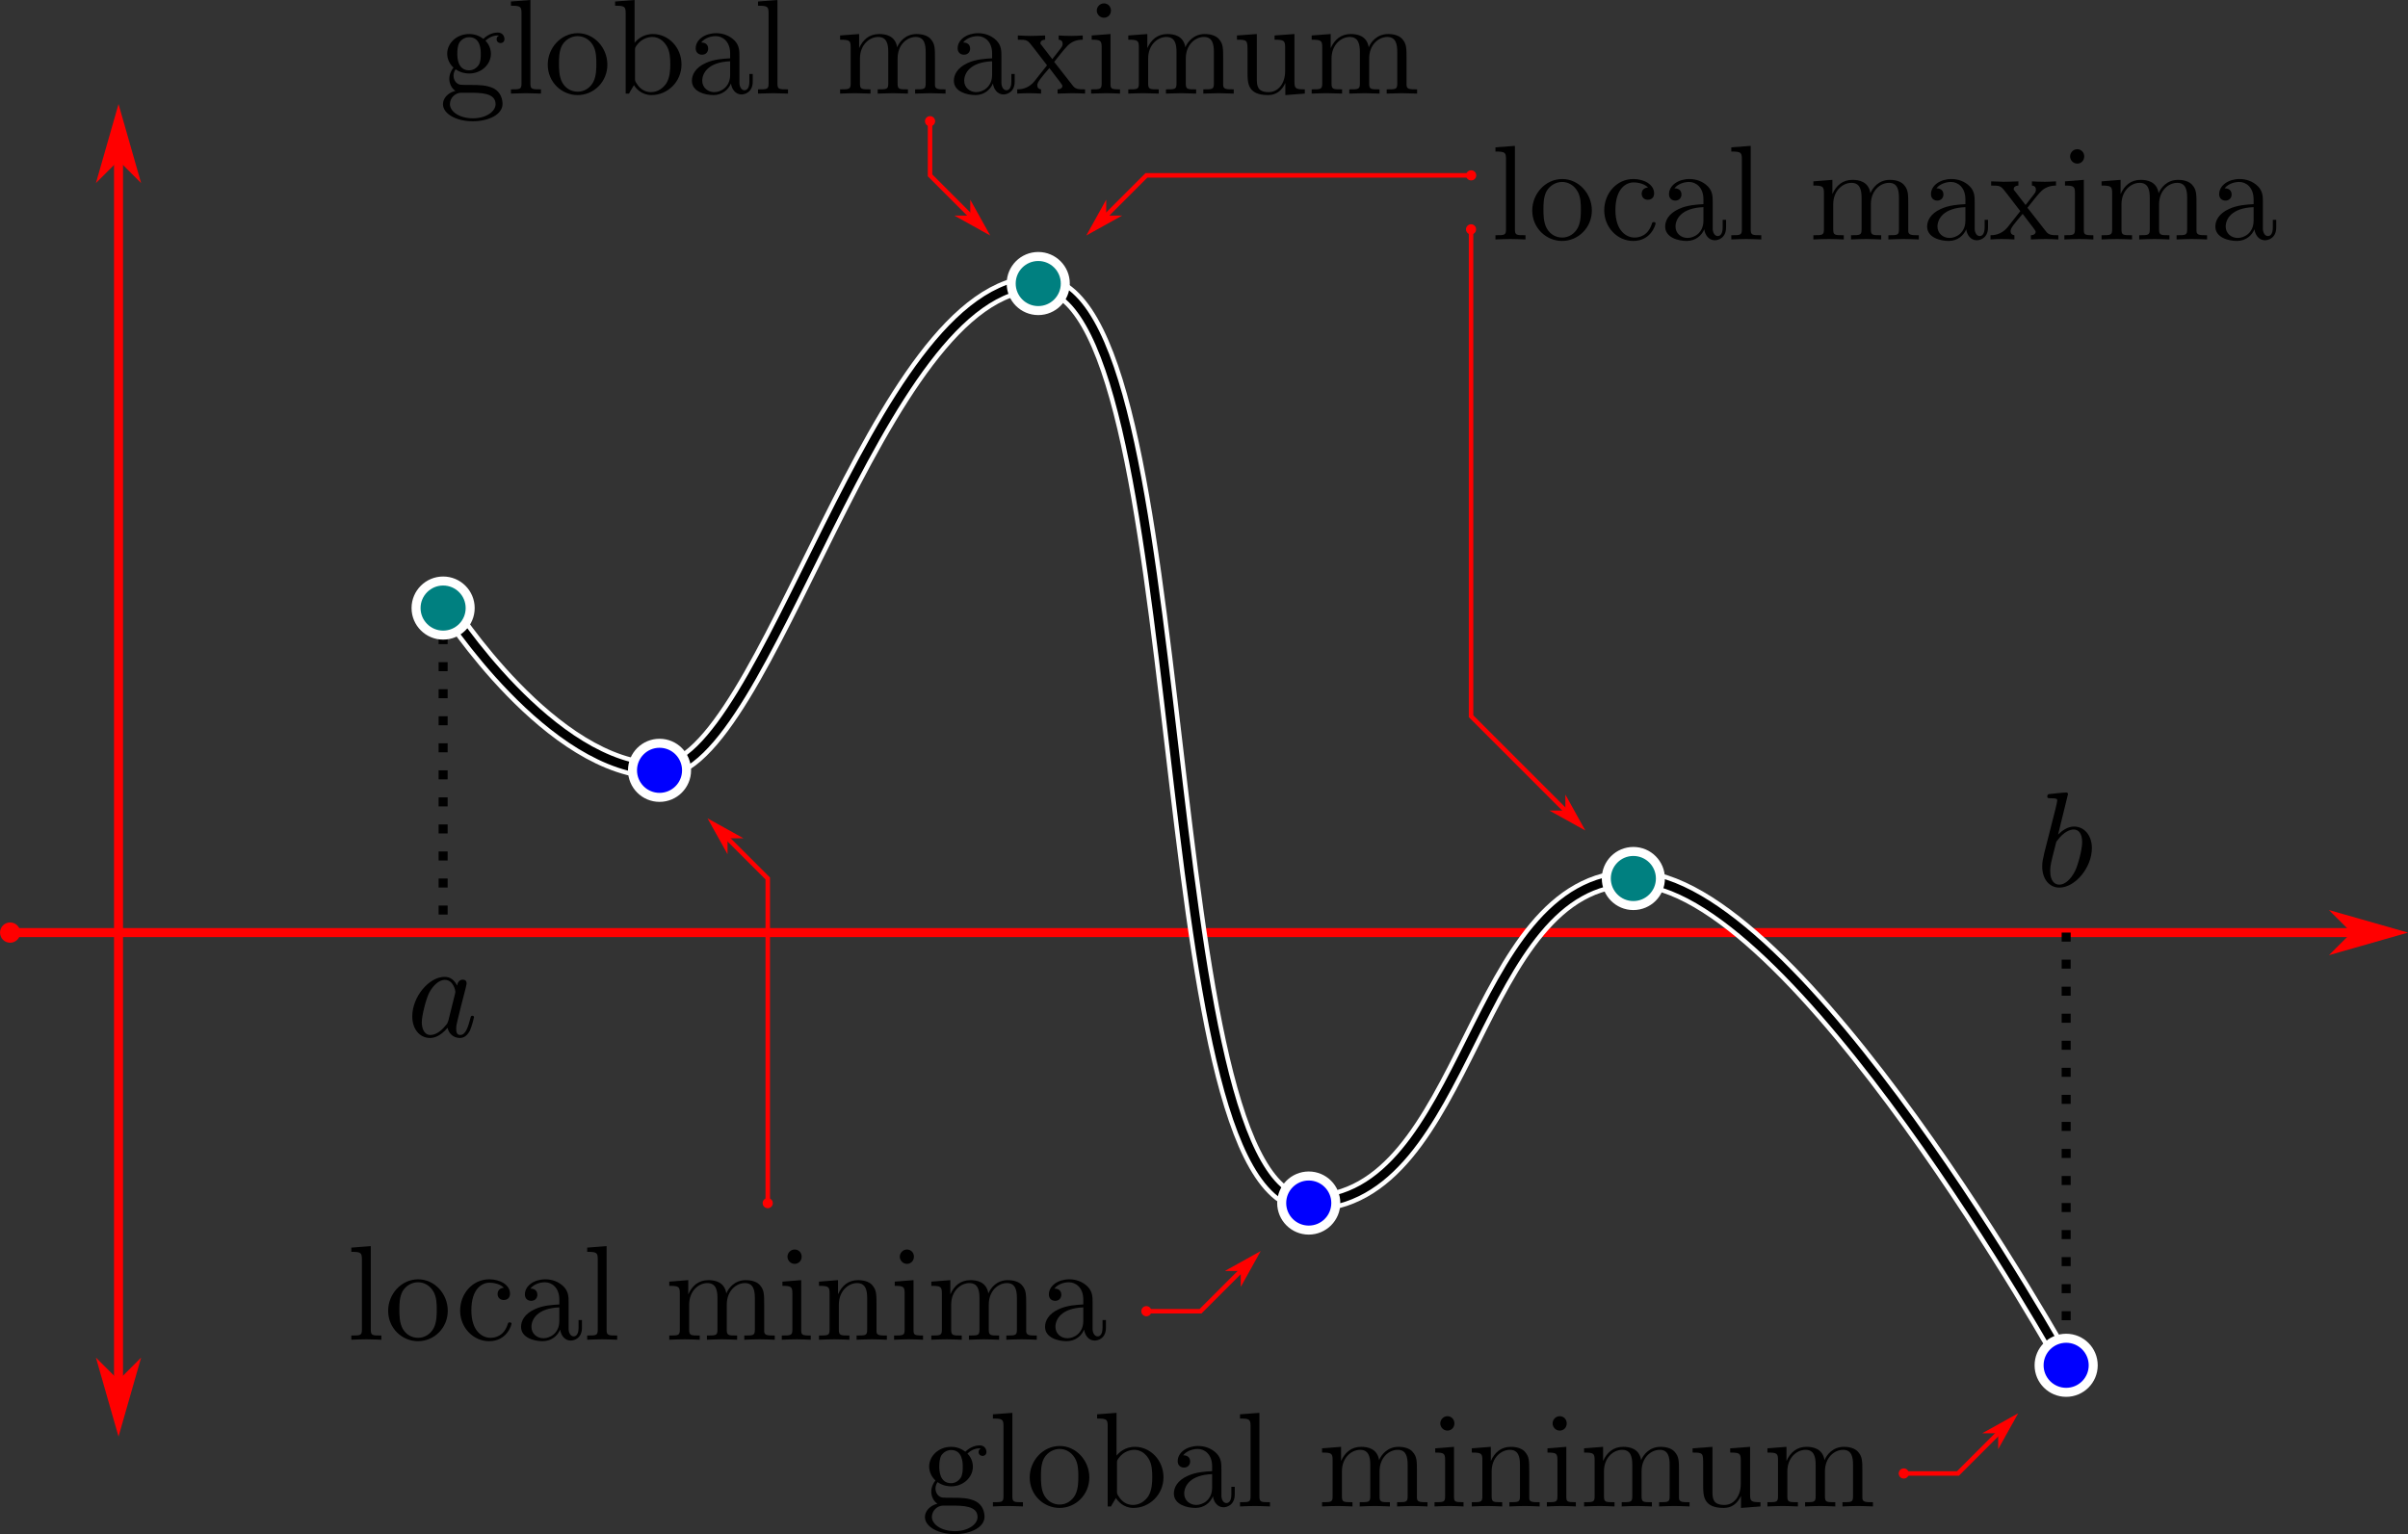 <?xml version="1.0" encoding="UTF-8"?>
<svg xmlns="http://www.w3.org/2000/svg" xmlns:xlink="http://www.w3.org/1999/xlink" width="213.644pt" height="136.144pt" viewBox="0 0 213.644 136.144" version="1.1">
<rect x="0" y="0" width="213.644" height="136.144" fill="#333333" stroke="none"/>
<defs>
<clipPath id="clip1">
  <path d="M 205 78 L 213.645 78 L 213.645 87 L 205 87 Z M 205 78 "/>
</clipPath>
<clipPath id="clip2">
  <path d="M 82 128 L 88 128 L 88 136.145 L 82 136.145 Z M 82 128 "/>
</clipPath>
</defs>
<g id="surface1">
<path style="fill:none;stroke-width:0.8;stroke-linecap:butt;stroke-linejoin:miter;stroke:rgb(100%,0%,0%);stroke-opacity:1;stroke-miterlimit:4;" d="M 10.516 125.961 L 10.516 10.762 "/>
<path style="fill-rule:evenodd;fill:rgb(100%,0%,0%);fill-opacity:1;stroke-width:0.4;stroke-linecap:butt;stroke-linejoin:miter;stroke:rgb(100%,0%,0%);stroke-opacity:1;stroke-miterlimit:4;" d="M -122.762 10.516 L -121.164 8.914 L -126.762 10.516 L -121.164 12.117 Z M -122.762 10.516 " transform="matrix(0,-1,1,0,0,0)"/>
<path style="fill-rule:evenodd;fill:rgb(100%,0%,0%);fill-opacity:1;stroke-width:0.4;stroke-linecap:butt;stroke-linejoin:miter;stroke:rgb(100%,0%,0%);stroke-opacity:1;stroke-miterlimit:4;" d="M 13.961 -10.516 L 15.562 -12.117 L 9.961 -10.516 L 15.562 -8.914 Z M 13.961 -10.516 " transform="matrix(0,1,-1,0,0,0)"/>
<path style="fill:none;stroke-width:0.8;stroke-linecap:butt;stroke-linejoin:miter;stroke:rgb(100%,0%,0%);stroke-opacity:1;stroke-miterlimit:4;" d="M 0.914 82.762 L 212.117 82.762 "/>
<path style="fill-rule:evenodd;fill:rgb(100%,0%,0%);fill-opacity:1;stroke-width:0.2;stroke-linecap:butt;stroke-linejoin:miter;stroke:rgb(100%,0%,0%);stroke-opacity:1;stroke-miterlimit:4;" d="M 1.699 82.762 C 1.699 83.203 1.34 83.562 0.898 83.562 C 0.457 83.562 0.102 83.203 0.102 82.762 C 0.102 82.32 0.457 81.961 0.898 81.961 C 1.34 81.961 1.699 82.32 1.699 82.762 Z M 1.699 82.762 " transform="matrix(1,-0,0,1,0,0)"/>
<path style=" stroke:none;fill-rule:evenodd;fill:rgb(100%,0%,0%);fill-opacity:1;" d="M 208.914 82.762 L 207.316 84.363 L 212.914 82.762 L 207.316 81.164 Z M 208.914 82.762 "/>
<g clip-path="url(#clip1)" clip-rule="nonzero">
<path style="fill:none;stroke-width:0.4;stroke-linecap:butt;stroke-linejoin:miter;stroke:rgb(100%,0%,0%);stroke-opacity:1;stroke-miterlimit:4;" d="M -208.914 -82.762 L -207.316 -84.363 L -212.914 -82.762 L -207.316 -81.164 Z M -208.914 -82.762 " transform="matrix(-1,0,-0,-1,0,0)"/>
</g>
<path style="fill:none;stroke-width:1.6;stroke-linecap:butt;stroke-linejoin:miter;stroke:rgb(100%,100%,100%);stroke-opacity:1;stroke-miterlimit:4;" d="M 39.715 53.961 C 39.715 53.961 48.914 68.363 58.516 68.363 C 68.117 68.363 77.715 25.164 92.117 25.164 C 106.516 25.164 101.715 106.762 116.117 106.762 C 130.516 106.762 130.516 77.961 144.914 77.961 C 159.316 77.961 183.316 121.164 183.316 121.164 "/>
<path style="fill:none;stroke-width:0.8;stroke-linecap:butt;stroke-linejoin:miter;stroke:rgb(0%,0%,0%);stroke-opacity:1;stroke-dasharray:0.8,1.6;stroke-miterlimit:4;" d="M 39.316 56.363 L 39.316 82.762 "/>
<path style="fill:none;stroke-width:0.8;stroke-linecap:butt;stroke-linejoin:miter;stroke:rgb(0%,0%,0%);stroke-opacity:1;stroke-dasharray:0.8,1.6;stroke-miterlimit:4;" d="M 183.316 82.762 L 183.316 121.164 "/>
<path style="fill:none;stroke-width:0.8;stroke-linecap:butt;stroke-linejoin:miter;stroke:rgb(0%,0%,0%);stroke-opacity:1;stroke-miterlimit:4;" d="M 39.715 53.961 C 39.715 53.961 48.914 68.363 58.516 68.363 C 68.117 68.363 77.715 25.164 92.117 25.164 C 106.516 25.164 101.715 106.762 116.117 106.762 C 130.516 106.762 130.516 77.961 144.914 77.961 C 159.316 77.961 183.316 121.164 183.316 121.164 "/>
<path style="fill-rule:nonzero;fill:rgb(0%,50.195%,50.195%);fill-opacity:1;stroke-width:0.8;stroke-linecap:butt;stroke-linejoin:miter;stroke:rgb(100%,100%,100%);stroke-opacity:1;stroke-miterlimit:4;" d="M 41.715 53.961 C 41.715 55.289 40.641 56.363 39.316 56.363 C 37.992 56.363 36.914 55.289 36.914 53.961 C 36.914 52.637 37.992 51.562 39.316 51.562 C 40.641 51.562 41.715 52.637 41.715 53.961 Z M 41.715 53.961 "/>
<path style="fill-rule:nonzero;fill:rgb(0%,0%,100%);fill-opacity:1;stroke-width:0.8;stroke-linecap:butt;stroke-linejoin:miter;stroke:rgb(100%,100%,100%);stroke-opacity:1;stroke-miterlimit:4;" d="M 185.715 121.164 C 185.715 122.488 184.641 123.562 183.316 123.562 C 181.992 123.562 180.914 122.488 180.914 121.164 C 180.914 119.836 181.992 118.762 183.316 118.762 C 184.641 118.762 185.715 119.836 185.715 121.164 Z M 185.715 121.164 "/>
<path style="fill-rule:nonzero;fill:rgb(0%,0%,100%);fill-opacity:1;stroke-width:0.8;stroke-linecap:butt;stroke-linejoin:miter;stroke:rgb(100%,100%,100%);stroke-opacity:1;stroke-miterlimit:4;" d="M 118.516 106.762 C 118.516 108.09 117.441 109.164 116.117 109.164 C 114.789 109.164 113.715 108.09 113.715 106.762 C 113.715 105.438 114.789 104.363 116.117 104.363 C 117.441 104.363 118.516 105.438 118.516 106.762 Z M 118.516 106.762 "/>
<path style="fill-rule:nonzero;fill:rgb(0%,50.195%,50.195%);fill-opacity:1;stroke-width:0.8;stroke-linecap:butt;stroke-linejoin:miter;stroke:rgb(100%,100%,100%);stroke-opacity:1;stroke-miterlimit:4;" d="M 147.316 77.961 C 147.316 79.289 146.242 80.363 144.914 80.363 C 143.59 80.363 142.516 79.289 142.516 77.961 C 142.516 76.637 143.59 75.562 144.914 75.562 C 146.242 75.562 147.316 76.637 147.316 77.961 Z M 147.316 77.961 "/>
<path style="fill-rule:nonzero;fill:rgb(0%,50.195%,50.195%);fill-opacity:1;stroke-width:0.8;stroke-linecap:butt;stroke-linejoin:miter;stroke:rgb(100%,100%,100%);stroke-opacity:1;stroke-miterlimit:4;" d="M 94.516 25.164 C 94.516 26.488 93.441 27.562 92.117 27.562 C 90.789 27.562 89.715 26.488 89.715 25.164 C 89.715 23.836 90.789 22.762 92.117 22.762 C 93.441 22.762 94.516 23.836 94.516 25.164 Z M 94.516 25.164 "/>
<path style="fill-rule:nonzero;fill:rgb(0%,0%,100%);fill-opacity:1;stroke-width:0.8;stroke-linecap:butt;stroke-linejoin:miter;stroke:rgb(100%,100%,100%);stroke-opacity:1;stroke-miterlimit:4;" d="M 60.914 68.363 C 60.914 69.688 59.84 70.762 58.516 70.762 C 57.191 70.762 56.117 69.688 56.117 68.363 C 56.117 67.035 57.191 65.961 58.516 65.961 C 59.84 65.961 60.914 67.035 60.914 68.363 Z M 60.914 68.363 "/>
<path style=" stroke:none;fill-rule:nonzero;fill:rgb(0%,0%,0%);fill-opacity:1;" d="M 40.555 87.461 C 40.328 87.012 39.992 86.691 39.445 86.691 C 38.059 86.691 36.578 88.457 36.578 90.199 C 36.578 91.324 37.234 92.113 38.152 92.113 C 38.398 92.113 38.996 92.055 39.711 91.211 C 39.805 91.719 40.234 92.113 40.797 92.113 C 41.227 92.113 41.492 91.832 41.695 91.457 C 41.883 91.023 42.055 90.293 42.055 90.273 C 42.055 90.145 41.941 90.145 41.902 90.145 C 41.789 90.145 41.773 90.199 41.734 90.367 C 41.527 91.137 41.32 91.848 40.836 91.848 C 40.496 91.848 40.477 91.531 40.477 91.305 C 40.477 91.043 40.496 90.93 40.629 90.406 C 40.758 89.918 40.777 89.785 40.891 89.336 L 41.32 87.668 C 41.398 87.332 41.398 87.312 41.398 87.254 C 41.398 87.051 41.266 86.938 41.059 86.938 C 40.758 86.938 40.59 87.199 40.555 87.461 Z M 39.785 90.555 C 39.711 90.781 39.711 90.801 39.539 91.004 C 39.016 91.66 38.527 91.848 38.191 91.848 C 37.59 91.848 37.422 91.191 37.422 90.723 C 37.422 90.125 37.797 88.66 38.078 88.098 C 38.453 87.406 38.977 86.957 39.465 86.957 C 40.234 86.957 40.402 87.93 40.402 88.004 C 40.402 88.082 40.383 88.156 40.367 88.211 Z M 39.785 90.555 "/>
<path style=" stroke:none;fill-rule:nonzero;fill:rgb(0%,0%,0%);fill-opacity:1;" d="M 183.48 70.465 C 183.48 70.465 183.48 70.332 183.328 70.332 C 183.066 70.332 182.184 70.426 181.867 70.465 C 181.773 70.465 181.641 70.48 181.641 70.688 C 181.641 70.84 181.754 70.84 181.941 70.84 C 182.504 70.84 182.523 70.914 182.523 71.043 C 182.523 71.121 182.43 71.531 182.371 71.777 L 181.379 75.676 C 181.246 76.277 181.191 76.48 181.191 76.895 C 181.191 78.02 181.828 78.77 182.711 78.77 C 184.117 78.77 185.598 76.988 185.598 75.262 C 185.598 74.176 184.961 73.352 184.004 73.352 C 183.461 73.352 182.953 73.707 182.598 74.062 Z M 182.371 74.98 C 182.43 74.719 182.43 74.699 182.543 74.57 C 183.121 73.801 183.668 73.613 183.984 73.613 C 184.418 73.613 184.734 73.969 184.734 74.738 C 184.734 75.449 184.34 76.82 184.117 77.27 C 183.723 78.074 183.18 78.508 182.711 78.508 C 182.297 78.508 181.902 78.188 181.902 77.309 C 181.902 77.062 181.902 76.84 182.09 76.09 Z M 182.371 74.98 "/>
<path style="fill:none;stroke-width:0.4;stroke-linecap:butt;stroke-linejoin:miter;stroke:rgb(100%,0%,0%);stroke-opacity:1;stroke-miterlimit:4;" d="M 130.516 15.562 L 101.715 15.562 L 96.914 20.363 "/>
<path style="fill-rule:evenodd;fill:rgb(100%,0%,0%);fill-opacity:1;stroke-width:0.1;stroke-linecap:butt;stroke-linejoin:miter;stroke:rgb(100%,0%,0%);stroke-opacity:1;stroke-miterlimit:4;" d="M -130.125 -15.562 C -130.125 -15.34 -130.305 -15.164 -130.523 -15.164 C -130.746 -15.164 -130.926 -15.34 -130.926 -15.562 C -130.926 -15.785 -130.746 -15.961 -130.523 -15.961 C -130.305 -15.961 -130.125 -15.785 -130.125 -15.562 Z M -130.125 -15.562 " transform="matrix(-1,0,0,-1,0,0)"/>
<path style="fill-rule:evenodd;fill:rgb(100%,0%,0%);fill-opacity:1;stroke-width:0.141;stroke-linecap:butt;stroke-linejoin:miter;stroke:rgb(100%,0%,0%);stroke-opacity:1;stroke-miterlimit:4;" d="M 39.408 58.639 L 39.973 58.074 L 37.994 58.639 L 39.975 59.205 Z M 39.408 58.639 " transform="matrix(1,-1,1,1,0,0)"/>
<path style="fill:none;stroke-width:0.4;stroke-linecap:butt;stroke-linejoin:miter;stroke:rgb(100%,0%,0%);stroke-opacity:1;stroke-miterlimit:4;" d="M 130.516 20.363 L 130.516 63.562 L 140.117 73.164 "/>
<path style="fill-rule:evenodd;fill:rgb(100%,0%,0%);fill-opacity:1;stroke-width:0.1;stroke-linecap:butt;stroke-linejoin:miter;stroke:rgb(100%,0%,0%);stroke-opacity:1;stroke-miterlimit:4;" d="M 20.754 -130.516 C 20.754 -130.297 20.574 -130.117 20.355 -130.117 C 20.133 -130.117 19.953 -130.297 19.953 -130.516 C 19.953 -130.738 20.133 -130.914 20.355 -130.914 C 20.574 -130.914 20.754 -130.738 20.754 -130.516 Z M 20.754 -130.516 " transform="matrix(0,1,-1,0,0,0)"/>
<path style="fill-rule:evenodd;fill:rgb(100%,0%,0%);fill-opacity:1;stroke-width:0.141;stroke-linecap:butt;stroke-linejoin:miter;stroke:rgb(100%,0%,0%);stroke-opacity:1;stroke-miterlimit:4;" d="M -105.508 33.477 L -104.941 32.91 L -106.922 33.477 L -104.941 34.043 Z M -105.508 33.477 " transform="matrix(-1,-1,1,-1,0,0)"/>
<path style="fill:none;stroke-width:0.4;stroke-linecap:butt;stroke-linejoin:miter;stroke:rgb(100%,0%,0%);stroke-opacity:1;stroke-miterlimit:4;" d="M 101.715 116.363 L 106.516 116.363 L 111.316 111.562 "/>
<path style="fill-rule:evenodd;fill:rgb(100%,0%,0%);fill-opacity:1;stroke-width:0.1;stroke-linecap:butt;stroke-linejoin:miter;stroke:rgb(100%,0%,0%);stroke-opacity:1;stroke-miterlimit:4;" d="M 102.109 116.363 C 102.109 116.582 101.93 116.762 101.707 116.762 C 101.488 116.762 101.309 116.582 101.309 116.363 C 101.309 116.141 101.488 115.961 101.707 115.961 C 101.93 115.961 102.109 116.141 102.109 116.363 Z M 102.109 116.363 "/>
<path style="fill-rule:evenodd;fill:rgb(100%,0%,0%);fill-opacity:1;stroke-width:0.141;stroke-linecap:butt;stroke-linejoin:miter;stroke:rgb(100%,0%,0%);stroke-opacity:1;stroke-miterlimit:4;" d="M 1.256 -111.439 L 1.82 -112.004 L -0.158 -111.439 L 1.82 -110.875 Z M 1.256 -111.439 " transform="matrix(-1,1,-1,-1,0,0)"/>
<path style="fill:none;stroke-width:0.4;stroke-linecap:butt;stroke-linejoin:miter;stroke:rgb(100%,0%,0%);stroke-opacity:1;stroke-miterlimit:4;" d="M 68.117 106.762 L 68.117 77.961 L 63.316 73.164 "/>
<path style="fill-rule:evenodd;fill:rgb(100%,0%,0%);fill-opacity:1;stroke-width:0.1;stroke-linecap:butt;stroke-linejoin:miter;stroke:rgb(100%,0%,0%);stroke-opacity:1;stroke-miterlimit:4;" d="M -106.371 68.117 C -106.371 68.336 -106.551 68.516 -106.77 68.516 C -106.992 68.516 -107.172 68.336 -107.172 68.117 C -107.172 67.895 -106.992 67.715 -106.77 67.715 C -106.551 67.715 -106.371 67.895 -106.371 68.117 Z M -106.371 68.117 " transform="matrix(0,-1,1,0,0,0)"/>
<path style="fill-rule:evenodd;fill:rgb(100%,0%,0%);fill-opacity:1;stroke-width:0.141;stroke-linecap:butt;stroke-linejoin:miter;stroke:rgb(100%,0%,0%);stroke-opacity:1;stroke-miterlimit:4;" d="M 69.371 4.922 L 69.936 4.357 L 67.955 4.924 L 69.938 5.488 Z M 69.371 4.922 " transform="matrix(1,1,-1,1,0,0)"/>
<path style=" stroke:none;fill-rule:nonzero;fill:rgb(0%,0%,0%);fill-opacity:1;" d="M 32.898 110.586 L 31.172 110.719 L 31.172 111.094 C 32.016 111.094 32.109 111.168 32.109 111.77 L 32.109 117.992 C 32.109 118.52 31.98 118.52 31.172 118.52 L 31.172 118.895 C 31.566 118.875 32.203 118.855 32.504 118.855 C 32.805 118.855 33.387 118.875 33.836 118.895 L 33.836 118.52 C 33.031 118.52 32.898 118.52 32.898 117.992 Z M 32.898 110.586 "/>
<path style=" stroke:none;fill-rule:nonzero;fill:rgb(0%,0%,0%);fill-opacity:1;" d="M 39.727 116.324 C 39.727 114.805 38.543 113.531 37.102 113.531 C 35.602 113.531 34.438 114.844 34.438 116.324 C 34.438 117.879 35.676 119.023 37.082 119.023 C 38.527 119.023 39.727 117.844 39.727 116.324 Z M 37.102 118.723 C 36.574 118.723 36.051 118.48 35.73 117.918 C 35.434 117.395 35.434 116.66 35.434 116.23 C 35.434 115.762 35.434 115.125 35.715 114.598 C 36.031 114.055 36.594 113.793 37.082 113.793 C 37.605 113.793 38.113 114.055 38.434 114.582 C 38.75 115.086 38.75 115.781 38.75 116.23 C 38.75 116.66 38.75 117.316 38.488 117.844 C 38.207 118.387 37.684 118.723 37.102 118.723 Z M 37.102 118.723 "/>
<path style=" stroke:none;fill-rule:nonzero;fill:rgb(0%,0%,0%);fill-opacity:1;" d="M 41.82 116.285 C 41.82 114.336 42.793 113.832 43.43 113.832 C 43.543 113.832 44.293 113.848 44.707 114.281 C 44.219 114.316 44.145 114.676 44.145 114.824 C 44.145 115.145 44.367 115.367 44.688 115.367 C 45.008 115.367 45.25 115.18 45.25 114.805 C 45.25 114 44.332 113.531 43.414 113.531 C 41.914 113.531 40.824 114.824 40.824 116.305 C 40.824 117.844 42.008 119.023 43.395 119.023 C 44.988 119.023 45.383 117.582 45.383 117.469 C 45.383 117.355 45.25 117.355 45.211 117.355 C 45.117 117.355 45.082 117.395 45.062 117.469 C 44.727 118.574 43.938 118.723 43.508 118.723 C 42.867 118.723 41.82 118.219 41.82 116.285 Z M 41.82 116.285 "/>
<path style=" stroke:none;fill-rule:nonzero;fill:rgb(0%,0%,0%);fill-opacity:1;" d="M 49.699 117.992 C 49.758 118.461 50.074 118.969 50.637 118.969 C 50.902 118.969 51.633 118.801 51.633 117.824 L 51.633 117.148 L 51.332 117.148 L 51.332 117.824 C 51.332 118.52 51.031 118.594 50.902 118.594 C 50.508 118.594 50.449 118.051 50.449 117.992 L 50.449 115.613 C 50.449 115.105 50.449 114.637 50.02 114.188 C 49.551 113.719 48.949 113.531 48.387 113.531 C 47.395 113.531 46.57 114.094 46.57 114.879 C 46.57 115.238 46.812 115.441 47.133 115.441 C 47.469 115.441 47.676 115.199 47.676 114.898 C 47.676 114.75 47.621 114.355 47.059 114.355 C 47.395 113.926 47.977 113.793 48.352 113.793 C 48.949 113.793 49.625 114.262 49.625 115.332 L 49.625 115.762 C 49.008 115.801 48.184 115.836 47.434 116.191 C 46.531 116.605 46.23 117.223 46.23 117.75 C 46.23 118.723 47.395 119.023 48.145 119.023 C 48.934 119.023 49.477 118.535 49.699 117.992 Z M 49.625 116.023 L 49.625 117.223 C 49.625 118.348 48.762 118.762 48.219 118.762 C 47.637 118.762 47.152 118.348 47.152 117.75 C 47.152 117.094 47.656 116.098 49.625 116.023 Z M 49.625 116.023 "/>
<path style=" stroke:none;fill-rule:nonzero;fill:rgb(0%,0%,0%);fill-opacity:1;" d="M 53.82 110.586 L 52.098 110.719 L 52.098 111.094 C 52.941 111.094 53.035 111.168 53.035 111.77 L 53.035 117.992 C 53.035 118.52 52.902 118.52 52.098 118.52 L 52.098 118.895 C 52.492 118.875 53.129 118.855 53.43 118.855 C 53.727 118.855 54.309 118.875 54.758 118.895 L 54.758 118.52 C 53.953 118.52 53.82 118.52 53.82 117.992 Z M 53.82 110.586 "/>
<path style=" stroke:none;fill-rule:nonzero;fill:rgb(0%,0%,0%);fill-opacity:1;" d="M 60.316 114.785 L 60.316 117.992 C 60.316 118.52 60.188 118.52 59.379 118.52 L 59.379 118.895 C 59.812 118.875 60.41 118.855 60.75 118.855 C 61.051 118.855 61.668 118.875 62.082 118.895 L 62.082 118.52 C 61.273 118.52 61.145 118.52 61.145 117.992 L 61.145 115.781 C 61.145 114.543 62.004 113.867 62.754 113.867 C 63.523 113.867 63.656 114.504 63.656 115.199 L 63.656 117.992 C 63.656 118.52 63.523 118.52 62.719 118.52 L 62.719 118.895 C 63.129 118.875 63.75 118.855 64.066 118.855 C 64.367 118.855 65.004 118.875 65.398 118.895 L 65.398 118.52 C 64.613 118.52 64.48 118.52 64.48 117.992 L 64.48 115.781 C 64.48 114.543 65.324 113.867 66.094 113.867 C 66.844 113.867 66.973 114.504 66.973 115.199 L 66.973 117.992 C 66.973 118.52 66.844 118.52 66.035 118.52 L 66.035 118.895 C 66.449 118.875 67.066 118.855 67.387 118.855 C 67.707 118.855 68.324 118.875 68.738 118.895 L 68.738 118.52 C 68.117 118.52 67.816 118.52 67.801 118.16 L 67.801 115.875 C 67.801 114.844 67.801 114.488 67.426 114.055 C 67.254 113.848 66.863 113.605 66.168 113.605 C 65.176 113.605 64.629 114.316 64.441 114.785 C 64.273 113.738 63.395 113.605 62.848 113.605 C 61.969 113.605 61.406 114.113 61.066 114.863 L 61.066 113.605 L 59.379 113.738 L 59.379 114.113 C 60.223 114.113 60.316 114.188 60.316 114.785 Z M 60.316 114.785 "/>
<path style=" stroke:none;fill-rule:nonzero;fill:rgb(0%,0%,0%);fill-opacity:1;" d="M 71.086 113.605 L 69.418 113.738 L 69.418 114.113 C 70.188 114.113 70.301 114.188 70.301 114.77 L 70.301 117.992 C 70.301 118.52 70.168 118.52 69.363 118.52 L 69.363 118.895 C 69.738 118.875 70.395 118.855 70.676 118.855 C 71.105 118.855 71.52 118.875 71.93 118.895 L 71.93 118.52 C 71.125 118.52 71.086 118.461 71.086 117.992 Z M 71.125 111.523 C 71.125 111.148 70.844 110.887 70.504 110.887 C 70.129 110.887 69.867 111.207 69.867 111.523 C 69.867 111.844 70.129 112.16 70.504 112.16 C 70.844 112.16 71.125 111.898 71.125 111.523 Z M 71.125 111.523 "/>
<path style=" stroke:none;fill-rule:nonzero;fill:rgb(0%,0%,0%);fill-opacity:1;" d="M 73.602 114.785 L 73.602 117.992 C 73.602 118.52 73.469 118.52 72.664 118.52 L 72.664 118.895 C 73.094 118.875 73.695 118.855 74.031 118.855 C 74.332 118.855 74.953 118.875 75.363 118.895 L 75.363 118.52 C 74.559 118.52 74.426 118.52 74.426 117.992 L 74.426 115.781 C 74.426 114.543 75.289 113.867 76.039 113.867 C 76.809 113.867 76.938 114.504 76.938 115.199 L 76.938 117.992 C 76.938 118.52 76.809 118.52 76 118.52 L 76 118.895 C 76.414 118.875 77.031 118.855 77.352 118.855 C 77.652 118.855 78.289 118.875 78.684 118.895 L 78.684 118.52 C 78.062 118.52 77.766 118.52 77.766 118.16 L 77.766 115.875 C 77.766 114.844 77.766 114.488 77.391 114.055 C 77.219 113.848 76.828 113.605 76.133 113.605 C 75.25 113.605 74.688 114.113 74.352 114.863 L 74.352 113.605 L 72.664 113.738 L 72.664 114.113 C 73.508 114.113 73.602 114.188 73.602 114.785 Z M 73.602 114.785 "/>
<path style=" stroke:none;fill-rule:nonzero;fill:rgb(0%,0%,0%);fill-opacity:1;" d="M 81.051 113.605 L 79.383 113.738 L 79.383 114.113 C 80.148 114.113 80.262 114.188 80.262 114.77 L 80.262 117.992 C 80.262 118.52 80.133 118.52 79.324 118.52 L 79.324 118.895 C 79.699 118.875 80.355 118.855 80.637 118.855 C 81.07 118.855 81.48 118.875 81.895 118.895 L 81.895 118.52 C 81.086 118.52 81.051 118.461 81.051 117.992 Z M 81.086 111.523 C 81.086 111.148 80.805 110.887 80.469 110.887 C 80.094 110.887 79.832 111.207 79.832 111.523 C 79.832 111.844 80.094 112.16 80.469 112.16 C 80.805 112.16 81.086 111.898 81.086 111.523 Z M 81.086 111.523 "/>
<path style=" stroke:none;fill-rule:nonzero;fill:rgb(0%,0%,0%);fill-opacity:1;" d="M 83.566 114.785 L 83.566 117.992 C 83.566 118.52 83.434 118.52 82.629 118.52 L 82.629 118.895 C 83.059 118.875 83.66 118.855 83.996 118.855 C 84.297 118.855 84.914 118.875 85.328 118.895 L 85.328 118.52 C 84.52 118.52 84.391 118.52 84.391 117.992 L 84.391 115.781 C 84.391 114.543 85.254 113.867 86.004 113.867 C 86.77 113.867 86.902 114.504 86.902 115.199 L 86.902 117.992 C 86.902 118.52 86.77 118.52 85.965 118.52 L 85.965 118.895 C 86.379 118.875 86.996 118.855 87.316 118.855 C 87.613 118.855 88.254 118.875 88.645 118.895 L 88.645 118.52 C 87.859 118.52 87.727 118.52 87.727 117.992 L 87.727 115.781 C 87.727 114.543 88.57 113.867 89.34 113.867 C 90.09 113.867 90.223 114.504 90.223 115.199 L 90.223 117.992 C 90.223 118.52 90.09 118.52 89.285 118.52 L 89.285 118.895 C 89.695 118.875 90.316 118.855 90.633 118.855 C 90.953 118.855 91.57 118.875 91.984 118.895 L 91.984 118.52 C 91.363 118.52 91.066 118.52 91.047 118.16 L 91.047 115.875 C 91.047 114.844 91.047 114.488 90.672 114.055 C 90.504 113.848 90.109 113.605 89.414 113.605 C 88.422 113.605 87.879 114.316 87.691 114.785 C 87.52 113.738 86.641 113.605 86.098 113.605 C 85.215 113.605 84.652 114.113 84.316 114.863 L 84.316 113.605 L 82.629 113.738 L 82.629 114.113 C 83.473 114.113 83.566 114.188 83.566 114.785 Z M 83.566 114.785 "/>
<path style=" stroke:none;fill-rule:nonzero;fill:rgb(0%,0%,0%);fill-opacity:1;" d="M 96.188 117.992 C 96.246 118.461 96.562 118.969 97.125 118.969 C 97.391 118.969 98.121 118.801 98.121 117.824 L 98.121 117.148 L 97.82 117.148 L 97.82 117.824 C 97.82 118.52 97.52 118.594 97.391 118.594 C 96.996 118.594 96.938 118.051 96.938 117.992 L 96.938 115.613 C 96.938 115.105 96.938 114.637 96.508 114.188 C 96.039 113.719 95.438 113.531 94.875 113.531 C 93.883 113.531 93.059 114.094 93.059 114.879 C 93.059 115.238 93.301 115.441 93.621 115.441 C 93.957 115.441 94.164 115.199 94.164 114.898 C 94.164 114.75 94.109 114.355 93.547 114.355 C 93.883 113.926 94.465 113.793 94.84 113.793 C 95.438 113.793 96.113 114.262 96.113 115.332 L 96.113 115.762 C 95.496 115.801 94.672 115.836 93.922 116.191 C 93.02 116.605 92.719 117.223 92.719 117.75 C 92.719 118.723 93.883 119.023 94.633 119.023 C 95.422 119.023 95.965 118.535 96.188 117.992 Z M 96.113 116.023 L 96.113 117.223 C 96.113 118.348 95.25 118.762 94.707 118.762 C 94.125 118.762 93.641 118.348 93.641 117.75 C 93.641 117.094 94.145 116.098 96.113 116.023 Z M 96.113 116.023 "/>
<g clip-path="url(#clip2)" clip-rule="nonzero">
<path style=" stroke:none;fill-rule:nonzero;fill:rgb(0%,0%,0%);fill-opacity:1;" d="M 84.387 131.625 C 83.336 131.625 83.336 130.426 83.336 130.164 C 83.336 129.844 83.355 129.449 83.523 129.148 C 83.617 129.02 83.898 128.68 84.387 128.68 C 85.418 128.68 85.418 129.863 85.418 130.145 C 85.418 130.461 85.418 130.855 85.23 131.156 C 85.137 131.289 84.855 131.625 84.387 131.625 Z M 83 132.094 C 83 132.055 83 131.773 83.188 131.531 C 83.656 131.867 84.16 131.906 84.387 131.906 C 85.492 131.906 86.316 131.082 86.316 130.164 C 86.316 129.711 86.129 129.281 85.832 129 C 86.262 128.586 86.691 128.531 86.898 128.531 C 86.938 128.531 86.992 128.531 87.031 128.551 C 86.898 128.586 86.824 128.719 86.824 128.867 C 86.824 129.074 86.992 129.207 87.18 129.207 C 87.293 129.207 87.52 129.133 87.52 128.852 C 87.52 128.645 87.387 128.27 86.918 128.27 C 86.676 128.27 86.148 128.344 85.645 128.832 C 85.137 128.438 84.648 128.398 84.387 128.398 C 83.262 128.398 82.438 129.227 82.438 130.145 C 82.438 130.668 82.699 131.117 83 131.383 C 82.848 131.551 82.625 131.945 82.625 132.375 C 82.625 132.75 82.793 133.199 83.168 133.445 C 82.438 133.633 82.062 134.156 82.062 134.625 C 82.062 135.488 83.242 136.145 84.707 136.145 C 86.113 136.145 87.348 135.543 87.348 134.605 C 87.348 134.195 87.199 133.574 86.582 133.238 C 85.941 132.918 85.25 132.918 84.52 132.918 C 84.219 132.918 83.711 132.918 83.617 132.898 C 83.242 132.844 83 132.488 83 132.094 Z M 84.723 135.883 C 83.504 135.883 82.68 135.262 82.68 134.625 C 82.68 134.082 83.129 133.633 83.656 133.613 L 84.367 133.613 C 85.398 133.613 86.73 133.613 86.73 134.625 C 86.73 135.281 85.887 135.883 84.723 135.883 Z M 84.723 135.883 "/>
</g>
<path style=" stroke:none;fill-rule:nonzero;fill:rgb(0%,0%,0%);fill-opacity:1;" d="M 89.82 125.383 L 88.094 125.512 L 88.094 125.887 C 88.938 125.887 89.031 125.961 89.031 126.562 L 89.031 132.789 C 89.031 133.312 88.902 133.312 88.094 133.312 L 88.094 133.688 C 88.488 133.668 89.125 133.648 89.426 133.648 C 89.727 133.648 90.309 133.668 90.758 133.688 L 90.758 133.312 C 89.953 133.312 89.82 133.312 89.82 132.789 Z M 89.82 125.383 "/>
<path style=" stroke:none;fill-rule:nonzero;fill:rgb(0%,0%,0%);fill-opacity:1;" d="M 96.648 131.117 C 96.648 129.602 95.465 128.324 94.023 128.324 C 92.523 128.324 91.359 129.637 91.359 131.117 C 91.359 132.676 92.598 133.82 94.004 133.82 C 95.449 133.82 96.648 132.637 96.648 131.117 Z M 94.023 133.52 C 93.496 133.52 92.973 133.273 92.652 132.711 C 92.355 132.188 92.355 131.457 92.355 131.023 C 92.355 130.555 92.355 129.918 92.637 129.395 C 92.953 128.852 93.516 128.586 94.004 128.586 C 94.527 128.586 95.035 128.852 95.355 129.375 C 95.672 129.883 95.672 130.574 95.672 131.023 C 95.672 131.457 95.672 132.113 95.41 132.637 C 95.129 133.18 94.605 133.52 94.023 133.52 Z M 94.023 133.52 "/>
<path style=" stroke:none;fill-rule:nonzero;fill:rgb(0%,0%,0%);fill-opacity:1;" d="M 99.062 129.168 L 99.062 125.383 L 97.34 125.512 L 97.34 125.887 C 98.184 125.887 98.277 125.961 98.277 126.562 L 98.277 133.688 L 98.574 133.688 C 98.574 133.668 98.668 133.5 99.008 132.938 C 99.176 133.219 99.684 133.82 100.562 133.82 C 101.988 133.82 103.227 132.637 103.227 131.102 C 103.227 129.582 102.062 128.398 100.695 128.398 C 99.758 128.398 99.25 128.961 99.062 129.168 Z M 99.102 132.32 L 99.102 129.863 C 99.102 129.637 99.102 129.617 99.23 129.43 C 99.699 128.758 100.355 128.664 100.637 128.664 C 101.184 128.664 101.613 128.98 101.895 129.43 C 102.215 129.918 102.23 130.594 102.23 131.102 C 102.23 131.531 102.215 132.242 101.875 132.789 C 101.613 133.164 101.164 133.555 100.527 133.555 C 99.98 133.555 99.551 133.273 99.27 132.824 C 99.102 132.582 99.102 132.543 99.102 132.32 Z M 99.102 132.32 "/>
<path style=" stroke:none;fill-rule:nonzero;fill:rgb(0%,0%,0%);fill-opacity:1;" d="M 107.617 132.789 C 107.676 133.258 107.992 133.762 108.555 133.762 C 108.816 133.762 109.551 133.594 109.551 132.617 L 109.551 131.945 L 109.25 131.945 L 109.25 132.617 C 109.25 133.312 108.949 133.387 108.816 133.387 C 108.426 133.387 108.367 132.844 108.367 132.789 L 108.367 130.406 C 108.367 129.898 108.367 129.43 107.938 128.98 C 107.469 128.512 106.867 128.324 106.305 128.324 C 105.312 128.324 104.488 128.887 104.488 129.676 C 104.488 130.031 104.73 130.238 105.051 130.238 C 105.387 130.238 105.594 129.992 105.594 129.695 C 105.594 129.543 105.535 129.148 104.973 129.148 C 105.312 128.719 105.895 128.586 106.27 128.586 C 106.867 128.586 107.543 129.055 107.543 130.125 L 107.543 130.555 C 106.926 130.594 106.098 130.633 105.348 130.988 C 104.449 131.398 104.148 132.02 104.148 132.543 C 104.148 133.52 105.312 133.82 106.062 133.82 C 106.848 133.82 107.395 133.332 107.617 132.789 Z M 107.543 130.82 L 107.543 132.02 C 107.543 133.145 106.68 133.555 106.137 133.555 C 105.555 133.555 105.066 133.145 105.066 132.543 C 105.066 131.887 105.574 130.895 107.543 130.82 Z M 107.543 130.82 "/>
<path style=" stroke:none;fill-rule:nonzero;fill:rgb(0%,0%,0%);fill-opacity:1;" d="M 111.738 125.383 L 110.016 125.512 L 110.016 125.887 C 110.859 125.887 110.953 125.961 110.953 126.562 L 110.953 132.789 C 110.953 133.312 110.82 133.312 110.016 133.312 L 110.016 133.688 C 110.406 133.668 111.047 133.648 111.344 133.648 C 111.645 133.648 112.227 133.668 112.676 133.688 L 112.676 133.312 C 111.871 133.312 111.738 133.312 111.738 132.789 Z M 111.738 125.383 "/>
<path style=" stroke:none;fill-rule:nonzero;fill:rgb(0%,0%,0%);fill-opacity:1;" d="M 118.234 129.582 L 118.234 132.789 C 118.234 133.312 118.105 133.312 117.297 133.312 L 117.297 133.688 C 117.73 133.668 118.328 133.648 118.668 133.648 C 118.965 133.648 119.586 133.668 119.996 133.688 L 119.996 133.312 C 119.191 133.312 119.059 133.312 119.059 132.789 L 119.059 130.574 C 119.059 129.336 119.922 128.664 120.672 128.664 C 121.441 128.664 121.574 129.301 121.574 129.992 L 121.574 132.789 C 121.574 133.312 121.441 133.312 120.637 133.312 L 120.637 133.688 C 121.047 133.668 121.668 133.648 121.984 133.648 C 122.285 133.648 122.922 133.668 123.316 133.688 L 123.316 133.312 C 122.527 133.312 122.398 133.312 122.398 132.789 L 122.398 130.574 C 122.398 129.336 123.242 128.664 124.012 128.664 C 124.762 128.664 124.891 129.301 124.891 129.992 L 124.891 132.789 C 124.891 133.312 124.762 133.312 123.953 133.312 L 123.953 133.688 C 124.367 133.668 124.984 133.648 125.305 133.648 C 125.621 133.648 126.242 133.668 126.652 133.688 L 126.652 133.312 C 126.035 133.312 125.734 133.312 125.715 132.957 L 125.715 130.668 C 125.715 129.637 125.715 129.281 125.34 128.852 C 125.172 128.645 124.777 128.398 124.086 128.398 C 123.09 128.398 122.547 129.113 122.359 129.582 C 122.191 128.531 121.309 128.398 120.766 128.398 C 119.887 128.398 119.324 128.906 118.984 129.656 L 118.984 128.398 L 117.297 128.531 L 117.297 128.906 C 118.141 128.906 118.234 128.98 118.234 129.582 Z M 118.234 129.582 "/>
<path style=" stroke:none;fill-rule:nonzero;fill:rgb(0%,0%,0%);fill-opacity:1;" d="M 129.004 128.398 L 127.336 128.531 L 127.336 128.906 C 128.102 128.906 128.215 128.98 128.215 129.562 L 128.215 132.789 C 128.215 133.312 128.086 133.312 127.277 133.312 L 127.277 133.688 C 127.652 133.668 128.309 133.648 128.59 133.648 C 129.023 133.648 129.434 133.668 129.848 133.688 L 129.848 133.312 C 129.039 133.312 129.004 133.258 129.004 132.789 Z M 129.039 126.32 C 129.039 125.945 128.758 125.68 128.422 125.68 C 128.047 125.68 127.785 126 127.785 126.32 C 127.785 126.637 128.047 126.957 128.422 126.957 C 128.758 126.957 129.039 126.695 129.039 126.32 Z M 129.039 126.32 "/>
<path style=" stroke:none;fill-rule:nonzero;fill:rgb(0%,0%,0%);fill-opacity:1;" d="M 131.52 129.582 L 131.52 132.789 C 131.52 133.312 131.387 133.312 130.582 133.312 L 130.582 133.688 C 131.012 133.668 131.613 133.648 131.949 133.648 C 132.25 133.648 132.867 133.668 133.281 133.688 L 133.281 133.312 C 132.477 133.312 132.344 133.312 132.344 132.789 L 132.344 130.574 C 132.344 129.336 133.207 128.664 133.957 128.664 C 134.727 128.664 134.855 129.301 134.855 129.992 L 134.855 132.789 C 134.855 133.312 134.727 133.312 133.918 133.312 L 133.918 133.688 C 134.332 133.668 134.949 133.648 135.27 133.648 C 135.57 133.648 136.207 133.668 136.602 133.688 L 136.602 133.312 C 135.98 133.312 135.68 133.312 135.68 132.957 L 135.68 130.668 C 135.68 129.637 135.68 129.281 135.305 128.852 C 135.137 128.645 134.742 128.398 134.051 128.398 C 133.168 128.398 132.605 128.906 132.27 129.656 L 132.27 128.398 L 130.582 128.531 L 130.582 128.906 C 131.426 128.906 131.52 128.98 131.52 129.582 Z M 131.52 129.582 "/>
<path style=" stroke:none;fill-rule:nonzero;fill:rgb(0%,0%,0%);fill-opacity:1;" d="M 138.969 128.398 L 137.297 128.531 L 137.297 128.906 C 138.066 128.906 138.18 128.98 138.18 129.562 L 138.18 132.789 C 138.18 133.312 138.047 133.312 137.242 133.312 L 137.242 133.688 C 137.617 133.668 138.273 133.648 138.555 133.648 C 138.984 133.648 139.398 133.668 139.812 133.688 L 139.812 133.312 C 139.004 133.312 138.969 133.258 138.969 132.789 Z M 139.004 126.32 C 139.004 125.945 138.723 125.68 138.387 125.68 C 138.012 125.68 137.75 126 137.75 126.32 C 137.75 126.637 138.012 126.957 138.387 126.957 C 138.723 126.957 139.004 126.695 139.004 126.32 Z M 139.004 126.32 "/>
<path style=" stroke:none;fill-rule:nonzero;fill:rgb(0%,0%,0%);fill-opacity:1;" d="M 141.48 129.582 L 141.48 132.789 C 141.48 133.312 141.352 133.312 140.543 133.312 L 140.543 133.688 C 140.977 133.668 141.574 133.648 141.914 133.648 C 142.215 133.648 142.832 133.668 143.246 133.688 L 143.246 133.312 C 142.438 133.312 142.309 133.312 142.309 132.789 L 142.309 130.574 C 142.309 129.336 143.168 128.664 143.918 128.664 C 144.688 128.664 144.82 129.301 144.82 129.992 L 144.82 132.789 C 144.82 133.312 144.688 133.312 143.883 133.312 L 143.883 133.688 C 144.293 133.668 144.914 133.648 145.23 133.648 C 145.531 133.648 146.168 133.668 146.562 133.688 L 146.562 133.312 C 145.777 133.312 145.645 133.312 145.645 132.789 L 145.645 130.574 C 145.645 129.336 146.488 128.664 147.258 128.664 C 148.008 128.664 148.137 129.301 148.137 129.992 L 148.137 132.789 C 148.137 133.312 148.008 133.312 147.199 133.312 L 147.199 133.688 C 147.613 133.668 148.23 133.648 148.551 133.648 C 148.871 133.648 149.488 133.668 149.902 133.688 L 149.902 133.312 C 149.281 133.312 148.98 133.312 148.965 132.957 L 148.965 130.668 C 148.965 129.637 148.965 129.281 148.59 128.852 C 148.418 128.645 148.027 128.398 147.332 128.398 C 146.34 128.398 145.793 129.113 145.605 129.582 C 145.438 128.531 144.559 128.398 144.012 128.398 C 143.133 128.398 142.57 128.906 142.23 129.656 L 142.23 128.398 L 140.543 128.531 L 140.543 128.906 C 141.387 128.906 141.48 128.98 141.48 129.582 Z M 141.48 129.582 "/>
<path style=" stroke:none;fill-rule:nonzero;fill:rgb(0%,0%,0%);fill-opacity:1;" d="M 154.465 132.75 L 154.465 133.82 L 156.191 133.688 L 156.191 133.312 C 155.367 133.312 155.273 133.238 155.273 132.637 L 155.273 128.398 L 153.508 128.531 L 153.508 128.906 C 154.336 128.906 154.445 128.98 154.445 129.582 L 154.445 131.699 C 154.445 132.75 153.867 133.555 152.984 133.555 C 151.992 133.555 151.934 132.992 151.934 132.375 L 151.934 128.398 L 150.172 128.531 L 150.172 128.906 C 151.109 128.906 151.109 128.945 151.109 129.992 L 151.109 131.793 C 151.109 132.73 151.109 133.82 152.93 133.82 C 153.602 133.82 154.129 133.48 154.465 132.75 Z M 154.465 132.75 "/>
<path style=" stroke:none;fill-rule:nonzero;fill:rgb(0%,0%,0%);fill-opacity:1;" d="M 157.75 129.582 L 157.75 132.789 C 157.75 133.312 157.621 133.312 156.812 133.312 L 156.812 133.688 C 157.246 133.668 157.844 133.648 158.184 133.648 C 158.484 133.648 159.102 133.668 159.516 133.688 L 159.516 133.312 C 158.707 133.312 158.578 133.312 158.578 132.789 L 158.578 130.574 C 158.578 129.336 159.438 128.664 160.188 128.664 C 160.957 128.664 161.09 129.301 161.09 129.992 L 161.09 132.789 C 161.09 133.312 160.957 133.312 160.152 133.312 L 160.152 133.688 C 160.562 133.668 161.184 133.648 161.5 133.648 C 161.801 133.648 162.438 133.668 162.832 133.688 L 162.832 133.312 C 162.047 133.312 161.914 133.312 161.914 132.789 L 161.914 130.574 C 161.914 129.336 162.758 128.664 163.527 128.664 C 164.277 128.664 164.406 129.301 164.406 129.992 L 164.406 132.789 C 164.406 133.312 164.277 133.312 163.469 133.312 L 163.469 133.688 C 163.883 133.668 164.5 133.648 164.82 133.648 C 165.141 133.648 165.758 133.668 166.172 133.688 L 166.172 133.312 C 165.551 133.312 165.25 133.312 165.234 132.957 L 165.234 130.668 C 165.234 129.637 165.234 129.281 164.859 128.852 C 164.688 128.645 164.297 128.398 163.602 128.398 C 162.609 128.398 162.062 129.113 161.875 129.582 C 161.707 128.531 160.828 128.398 160.281 128.398 C 159.402 128.398 158.84 128.906 158.5 129.656 L 158.5 128.398 L 156.812 128.531 L 156.812 128.906 C 157.656 128.906 157.75 128.98 157.75 129.582 Z M 157.75 129.582 "/>
<path style="fill:none;stroke-width:0.4;stroke-linecap:butt;stroke-linejoin:miter;stroke:rgb(100%,0%,0%);stroke-opacity:1;stroke-miterlimit:4;" d="M 168.914 130.762 L 173.715 130.762 L 178.516 125.961 "/>
<path style="fill-rule:evenodd;fill:rgb(100%,0%,0%);fill-opacity:1;stroke-width:0.1;stroke-linecap:butt;stroke-linejoin:miter;stroke:rgb(100%,0%,0%);stroke-opacity:1;stroke-miterlimit:4;" d="M 169.309 130.762 C 169.309 130.984 169.129 131.164 168.906 131.164 C 168.688 131.164 168.508 130.984 168.508 130.762 C 168.508 130.543 168.688 130.363 168.906 130.363 C 169.129 130.363 169.309 130.543 169.309 130.762 Z M 169.309 130.762 "/>
<path style="fill-rule:evenodd;fill:rgb(100%,0%,0%);fill-opacity:1;stroke-width:0.141;stroke-linecap:butt;stroke-linejoin:miter;stroke:rgb(100%,0%,0%);stroke-opacity:1;stroke-miterlimit:4;" d="M -25.145 -152.238 L -24.578 -152.805 L -26.561 -152.24 L -24.58 -151.674 Z M -25.145 -152.238 " transform="matrix(-1,1,-1,-1,0,0)"/>
<path style=" stroke:none;fill-rule:nonzero;fill:rgb(0%,0%,0%);fill-opacity:1;" d="M 134.406 12.945 L 132.68 13.074 L 132.68 13.449 C 133.523 13.449 133.617 13.523 133.617 14.125 L 133.617 20.352 C 133.617 20.875 133.488 20.875 132.68 20.875 L 132.68 21.25 C 133.074 21.23 133.711 21.211 134.012 21.211 C 134.312 21.211 134.895 21.23 135.344 21.25 L 135.344 20.875 C 134.535 20.875 134.406 20.875 134.406 20.352 Z M 134.406 12.945 "/>
<path style=" stroke:none;fill-rule:nonzero;fill:rgb(0%,0%,0%);fill-opacity:1;" d="M 141.234 18.68 C 141.234 17.164 140.051 15.887 138.609 15.887 C 137.109 15.887 135.945 17.199 135.945 18.68 C 135.945 20.238 137.184 21.383 138.59 21.383 C 140.031 21.383 141.234 20.199 141.234 18.68 Z M 138.609 21.082 C 138.082 21.082 137.559 20.836 137.238 20.273 C 136.938 19.75 136.938 19.02 136.938 18.586 C 136.938 18.117 136.938 17.48 137.219 16.957 C 137.539 16.414 138.102 16.148 138.59 16.148 C 139.113 16.148 139.621 16.414 139.938 16.938 C 140.258 17.445 140.258 18.137 140.258 18.586 C 140.258 19.02 140.258 19.676 139.996 20.199 C 139.715 20.742 139.188 21.082 138.609 21.082 Z M 138.609 21.082 "/>
<path style=" stroke:none;fill-rule:nonzero;fill:rgb(0%,0%,0%);fill-opacity:1;" d="M 143.324 18.645 C 143.324 16.695 144.301 16.188 144.938 16.188 C 145.051 16.188 145.801 16.207 146.215 16.637 C 145.727 16.676 145.652 17.031 145.652 17.18 C 145.652 17.5 145.875 17.727 146.195 17.727 C 146.512 17.727 146.758 17.539 146.758 17.164 C 146.758 16.355 145.84 15.887 144.918 15.887 C 143.418 15.887 142.332 17.18 142.332 18.664 C 142.332 20.199 143.512 21.383 144.902 21.383 C 146.496 21.383 146.887 19.938 146.887 19.824 C 146.887 19.711 146.758 19.711 146.719 19.711 C 146.625 19.711 146.59 19.75 146.57 19.824 C 146.23 20.93 145.445 21.082 145.012 21.082 C 144.375 21.082 143.324 20.574 143.324 18.645 Z M 143.324 18.645 "/>
<path style=" stroke:none;fill-rule:nonzero;fill:rgb(0%,0%,0%);fill-opacity:1;" d="M 151.207 20.352 C 151.266 20.82 151.582 21.324 152.145 21.324 C 152.406 21.324 153.141 21.156 153.141 20.18 L 153.141 19.508 L 152.84 19.508 L 152.84 20.18 C 152.84 20.875 152.539 20.949 152.406 20.949 C 152.016 20.949 151.957 20.406 151.957 20.352 L 151.957 17.969 C 151.957 17.461 151.957 16.992 151.527 16.543 C 151.059 16.074 150.457 15.887 149.895 15.887 C 148.902 15.887 148.078 16.449 148.078 17.238 C 148.078 17.594 148.32 17.801 148.641 17.801 C 148.977 17.801 149.184 17.555 149.184 17.258 C 149.184 17.105 149.125 16.711 148.562 16.711 C 148.902 16.281 149.484 16.148 149.859 16.148 C 150.457 16.148 151.133 16.617 151.133 17.688 L 151.133 18.117 C 150.516 18.156 149.688 18.195 148.938 18.551 C 148.039 18.961 147.738 19.582 147.738 20.105 C 147.738 21.082 148.902 21.383 149.652 21.383 C 150.438 21.383 150.984 20.895 151.207 20.352 Z M 151.133 18.383 L 151.133 19.582 C 151.133 20.707 150.27 21.117 149.727 21.117 C 149.145 21.117 148.656 20.707 148.656 20.105 C 148.656 19.449 149.164 18.457 151.133 18.383 Z M 151.133 18.383 "/>
<path style=" stroke:none;fill-rule:nonzero;fill:rgb(0%,0%,0%);fill-opacity:1;" d="M 155.328 12.945 L 153.605 13.074 L 153.605 13.449 C 154.449 13.449 154.543 13.523 154.543 14.125 L 154.543 20.352 C 154.543 20.875 154.41 20.875 153.605 20.875 L 153.605 21.25 C 153.996 21.23 154.637 21.211 154.934 21.211 C 155.234 21.211 155.816 21.23 156.266 21.25 L 156.266 20.875 C 155.461 20.875 155.328 20.875 155.328 20.352 Z M 155.328 12.945 "/>
<path style=" stroke:none;fill-rule:nonzero;fill:rgb(0%,0%,0%);fill-opacity:1;" d="M 161.824 17.145 L 161.824 20.352 C 161.824 20.875 161.695 20.875 160.887 20.875 L 160.887 21.25 C 161.32 21.23 161.918 21.211 162.258 21.211 C 162.555 21.211 163.176 21.23 163.586 21.25 L 163.586 20.875 C 162.781 20.875 162.648 20.875 162.648 20.352 L 162.648 18.137 C 162.648 16.898 163.512 16.227 164.262 16.227 C 165.031 16.227 165.164 16.863 165.164 17.555 L 165.164 20.352 C 165.164 20.875 165.031 20.875 164.227 20.875 L 164.227 21.25 C 164.637 21.23 165.258 21.211 165.574 21.211 C 165.875 21.211 166.512 21.23 166.906 21.25 L 166.906 20.875 C 166.117 20.875 165.988 20.875 165.988 20.352 L 165.988 18.137 C 165.988 16.898 166.832 16.227 167.602 16.227 C 168.352 16.227 168.48 16.863 168.48 17.555 L 168.48 20.352 C 168.48 20.875 168.352 20.875 167.543 20.875 L 167.543 21.25 C 167.957 21.23 168.574 21.211 168.895 21.211 C 169.211 21.211 169.832 21.23 170.242 21.25 L 170.242 20.875 C 169.625 20.875 169.324 20.875 169.305 20.52 L 169.305 18.23 C 169.305 17.199 169.305 16.844 168.93 16.414 C 168.762 16.207 168.367 15.961 167.676 15.961 C 166.68 15.961 166.137 16.676 165.949 17.145 C 165.781 16.094 164.898 15.961 164.355 15.961 C 163.477 15.961 162.914 16.469 162.574 17.219 L 162.574 15.961 L 160.887 16.094 L 160.887 16.469 C 161.73 16.469 161.824 16.543 161.824 17.145 Z M 161.824 17.145 "/>
<path style=" stroke:none;fill-rule:nonzero;fill:rgb(0%,0%,0%);fill-opacity:1;" d="M 174.449 20.352 C 174.508 20.82 174.824 21.324 175.387 21.324 C 175.648 21.324 176.383 21.156 176.383 20.18 L 176.383 19.508 L 176.082 19.508 L 176.082 20.18 C 176.082 20.875 175.781 20.949 175.648 20.949 C 175.258 20.949 175.199 20.406 175.199 20.352 L 175.199 17.969 C 175.199 17.461 175.199 16.992 174.77 16.543 C 174.301 16.074 173.699 15.887 173.137 15.887 C 172.145 15.887 171.32 16.449 171.32 17.238 C 171.32 17.594 171.562 17.801 171.883 17.801 C 172.219 17.801 172.426 17.555 172.426 17.258 C 172.426 17.105 172.367 16.711 171.805 16.711 C 172.145 16.281 172.727 16.148 173.102 16.148 C 173.699 16.148 174.375 16.617 174.375 17.688 L 174.375 18.117 C 173.758 18.156 172.93 18.195 172.18 18.551 C 171.281 18.961 170.98 19.582 170.98 20.105 C 170.98 21.082 172.145 21.383 172.895 21.383 C 173.68 21.383 174.227 20.895 174.449 20.352 Z M 174.375 18.383 L 174.375 19.582 C 174.375 20.707 173.512 21.117 172.969 21.117 C 172.387 21.117 171.898 20.707 171.898 20.105 C 171.898 19.449 172.406 18.457 174.375 18.383 Z M 174.375 18.383 "/>
<path style=" stroke:none;fill-rule:nonzero;fill:rgb(0%,0%,0%);fill-opacity:1;" d="M 179.883 18.438 C 180.238 17.988 180.691 17.406 180.988 17.086 C 181.363 16.656 181.852 16.469 182.414 16.469 L 182.414 16.094 C 182.098 16.113 181.738 16.133 181.422 16.133 C 181.066 16.133 180.426 16.113 180.277 16.094 L 180.277 16.469 C 180.539 16.488 180.633 16.637 180.633 16.844 C 180.633 17.031 180.504 17.18 180.445 17.258 L 179.715 18.195 L 178.777 16.977 C 178.664 16.863 178.664 16.844 178.664 16.77 C 178.664 16.582 178.852 16.469 179.078 16.469 L 179.078 16.094 C 178.777 16.113 177.988 16.133 177.785 16.133 C 177.539 16.133 176.977 16.113 176.66 16.094 L 176.66 16.469 C 177.504 16.469 177.504 16.469 178.066 17.199 L 179.246 18.738 L 178.121 20.164 C 177.559 20.855 176.848 20.875 176.602 20.875 L 176.602 21.25 C 176.902 21.23 177.277 21.211 177.598 21.211 C 177.934 21.211 178.441 21.23 178.723 21.25 L 178.723 20.875 C 178.457 20.836 178.383 20.688 178.383 20.5 C 178.383 20.238 178.723 19.844 179.453 18.98 L 180.371 20.18 C 180.465 20.312 180.613 20.5 180.613 20.574 C 180.613 20.688 180.504 20.875 180.184 20.875 L 180.184 21.25 C 180.539 21.23 181.215 21.211 181.477 21.211 C 181.797 21.211 182.266 21.23 182.621 21.25 L 182.621 20.875 C 181.984 20.875 181.758 20.855 181.496 20.5 Z M 179.883 18.438 "/>
<path style=" stroke:none;fill-rule:nonzero;fill:rgb(0%,0%,0%);fill-opacity:1;" d="M 184.883 15.961 L 183.211 16.094 L 183.211 16.469 C 183.98 16.469 184.094 16.543 184.094 17.125 L 184.094 20.352 C 184.094 20.875 183.961 20.875 183.156 20.875 L 183.156 21.25 C 183.531 21.23 184.188 21.211 184.469 21.211 C 184.898 21.211 185.312 21.23 185.727 21.25 L 185.727 20.875 C 184.918 20.875 184.883 20.82 184.883 20.352 Z M 184.918 13.883 C 184.918 13.508 184.637 13.242 184.301 13.242 C 183.926 13.242 183.664 13.562 183.664 13.883 C 183.664 14.199 183.926 14.52 184.301 14.52 C 184.637 14.52 184.918 14.258 184.918 13.883 Z M 184.918 13.883 "/>
<path style=" stroke:none;fill-rule:nonzero;fill:rgb(0%,0%,0%);fill-opacity:1;" d="M 187.395 17.145 L 187.395 20.352 C 187.395 20.875 187.266 20.875 186.457 20.875 L 186.457 21.25 C 186.891 21.23 187.488 21.211 187.828 21.211 C 188.129 21.211 188.746 21.23 189.16 21.25 L 189.16 20.875 C 188.352 20.875 188.223 20.875 188.223 20.352 L 188.223 18.137 C 188.223 16.898 189.082 16.227 189.832 16.227 C 190.602 16.227 190.734 16.863 190.734 17.555 L 190.734 20.352 C 190.734 20.875 190.602 20.875 189.797 20.875 L 189.797 21.25 C 190.207 21.23 190.828 21.211 191.145 21.211 C 191.445 21.211 192.082 21.23 192.477 21.25 L 192.477 20.875 C 191.691 20.875 191.559 20.875 191.559 20.352 L 191.559 18.137 C 191.559 16.898 192.402 16.227 193.172 16.227 C 193.922 16.227 194.051 16.863 194.051 17.555 L 194.051 20.352 C 194.051 20.875 193.922 20.875 193.113 20.875 L 193.113 21.25 C 193.527 21.23 194.145 21.211 194.465 21.211 C 194.785 21.211 195.402 21.23 195.816 21.25 L 195.816 20.875 C 195.195 20.875 194.895 20.875 194.879 20.52 L 194.879 18.23 C 194.879 17.199 194.879 16.844 194.504 16.414 C 194.332 16.207 193.941 15.961 193.246 15.961 C 192.254 15.961 191.707 16.676 191.52 17.145 C 191.352 16.094 190.473 15.961 189.926 15.961 C 189.047 15.961 188.484 16.469 188.145 17.219 L 188.145 15.961 L 186.457 16.094 L 186.457 16.469 C 187.301 16.469 187.395 16.543 187.395 17.145 Z M 187.395 17.145 "/>
<path style=" stroke:none;fill-rule:nonzero;fill:rgb(0%,0%,0%);fill-opacity:1;" d="M 200.02 20.352 C 200.078 20.82 200.395 21.324 200.957 21.324 C 201.219 21.324 201.953 21.156 201.953 20.18 L 201.953 19.508 L 201.652 19.508 L 201.652 20.18 C 201.652 20.875 201.352 20.949 201.219 20.949 C 200.828 20.949 200.77 20.406 200.77 20.352 L 200.77 17.969 C 200.77 17.461 200.77 16.992 200.34 16.543 C 199.871 16.074 199.27 15.887 198.707 15.887 C 197.715 15.887 196.891 16.449 196.891 17.238 C 196.891 17.594 197.133 17.801 197.453 17.801 C 197.789 17.801 197.996 17.555 197.996 17.258 C 197.996 17.105 197.938 16.711 197.375 16.711 C 197.715 16.281 198.297 16.148 198.672 16.148 C 199.27 16.148 199.945 16.617 199.945 17.688 L 199.945 18.117 C 199.328 18.156 198.5 18.195 197.75 18.551 C 196.852 18.961 196.551 19.582 196.551 20.105 C 196.551 21.082 197.715 21.383 198.465 21.383 C 199.25 21.383 199.797 20.895 200.02 20.352 Z M 199.945 18.383 L 199.945 19.582 C 199.945 20.707 199.082 21.117 198.539 21.117 C 197.957 21.117 197.469 20.707 197.469 20.105 C 197.469 19.449 197.977 18.457 199.945 18.383 Z M 199.945 18.383 "/>
<path style=" stroke:none;fill-rule:nonzero;fill:rgb(0%,0%,0%);fill-opacity:1;" d="M 41.625 6.242 C 40.574 6.242 40.574 5.043 40.574 4.781 C 40.574 4.461 40.594 4.07 40.762 3.77 C 40.855 3.637 41.137 3.301 41.625 3.301 C 42.656 3.301 42.656 4.48 42.656 4.762 C 42.656 5.082 42.656 5.477 42.469 5.773 C 42.375 5.906 42.094 6.242 41.625 6.242 Z M 40.238 6.711 C 40.238 6.676 40.238 6.395 40.426 6.148 C 40.895 6.488 41.398 6.523 41.625 6.523 C 42.73 6.523 43.555 5.699 43.555 4.781 C 43.555 4.332 43.367 3.898 43.07 3.617 C 43.5 3.207 43.93 3.148 44.137 3.148 C 44.176 3.148 44.23 3.148 44.27 3.168 C 44.137 3.207 44.062 3.336 44.062 3.488 C 44.062 3.695 44.23 3.824 44.418 3.824 C 44.531 3.824 44.758 3.75 44.758 3.469 C 44.758 3.262 44.625 2.887 44.156 2.887 C 43.914 2.887 43.387 2.961 42.883 3.449 C 42.375 3.055 41.887 3.02 41.625 3.02 C 40.5 3.02 39.676 3.844 39.676 4.762 C 39.676 5.289 39.938 5.738 40.238 6 C 40.086 6.168 39.863 6.562 39.863 6.992 C 39.863 7.367 40.031 7.82 40.406 8.062 C 39.676 8.25 39.301 8.773 39.301 9.242 C 39.301 10.105 40.48 10.762 41.945 10.762 C 43.352 10.762 44.586 10.164 44.586 9.227 C 44.586 8.812 44.438 8.195 43.82 7.855 C 43.18 7.539 42.488 7.539 41.758 7.539 C 41.457 7.539 40.949 7.539 40.855 7.52 C 40.48 7.461 40.238 7.105 40.238 6.711 Z M 41.961 10.5 C 40.742 10.5 39.918 9.883 39.918 9.242 C 39.918 8.699 40.367 8.25 40.895 8.23 L 41.605 8.23 C 42.637 8.23 43.969 8.23 43.969 9.242 C 43.969 9.898 43.125 10.5 41.961 10.5 Z M 41.961 10.5 "/>
<path style=" stroke:none;fill-rule:nonzero;fill:rgb(0%,0%,0%);fill-opacity:1;" d="M 47.059 0 L 45.332 0.133 L 45.332 0.508 C 46.176 0.508 46.27 0.582 46.27 1.18 L 46.27 7.406 C 46.27 7.93 46.141 7.93 45.332 7.93 L 45.332 8.305 C 45.727 8.289 46.363 8.27 46.664 8.27 C 46.965 8.27 47.547 8.289 47.996 8.305 L 47.996 7.93 C 47.191 7.93 47.059 7.93 47.059 7.406 Z M 47.059 0 "/>
<path style=" stroke:none;fill-rule:nonzero;fill:rgb(0%,0%,0%);fill-opacity:1;" d="M 53.887 5.738 C 53.887 4.219 52.703 2.945 51.262 2.945 C 49.762 2.945 48.598 4.258 48.598 5.738 C 48.598 7.293 49.836 8.438 51.242 8.438 C 52.688 8.438 53.887 7.258 53.887 5.738 Z M 51.262 8.137 C 50.734 8.137 50.211 7.895 49.891 7.332 C 49.594 6.805 49.594 6.074 49.594 5.645 C 49.594 5.176 49.594 4.539 49.875 4.012 C 50.191 3.469 50.754 3.207 51.242 3.207 C 51.766 3.207 52.273 3.469 52.594 3.992 C 52.91 4.5 52.91 5.195 52.91 5.645 C 52.91 6.074 52.91 6.73 52.648 7.258 C 52.367 7.801 51.844 8.137 51.262 8.137 Z M 51.262 8.137 "/>
<path style=" stroke:none;fill-rule:nonzero;fill:rgb(0%,0%,0%);fill-opacity:1;" d="M 56.301 3.789 L 56.301 0 L 54.574 0.133 L 54.574 0.508 C 55.418 0.508 55.512 0.582 55.512 1.18 L 55.512 8.305 L 55.812 8.305 C 55.812 8.289 55.906 8.117 56.246 7.555 C 56.414 7.836 56.918 8.438 57.801 8.438 C 59.227 8.438 60.465 7.258 60.465 5.719 C 60.465 4.199 59.301 3.02 57.934 3.02 C 56.996 3.02 56.488 3.582 56.301 3.789 Z M 56.34 6.938 L 56.34 4.48 C 56.34 4.258 56.34 4.238 56.469 4.051 C 56.938 3.375 57.594 3.281 57.875 3.281 C 58.418 3.281 58.852 3.602 59.133 4.051 C 59.449 4.539 59.469 5.211 59.469 5.719 C 59.469 6.148 59.449 6.863 59.113 7.406 C 58.852 7.781 58.402 8.176 57.762 8.176 C 57.219 8.176 56.789 7.895 56.508 7.445 C 56.34 7.199 56.34 7.164 56.34 6.938 Z M 56.34 6.938 "/>
<path style=" stroke:none;fill-rule:nonzero;fill:rgb(0%,0%,0%);fill-opacity:1;" d="M 64.855 7.406 C 64.91 7.875 65.23 8.383 65.793 8.383 C 66.055 8.383 66.785 8.211 66.785 7.238 L 66.785 6.562 L 66.488 6.562 L 66.488 7.238 C 66.488 7.93 66.188 8.008 66.055 8.008 C 65.66 8.008 65.605 7.461 65.605 7.406 L 65.605 5.023 C 65.605 4.52 65.605 4.051 65.176 3.602 C 64.707 3.133 64.105 2.945 63.543 2.945 C 62.551 2.945 61.723 3.508 61.723 4.293 C 61.723 4.648 61.969 4.855 62.285 4.855 C 62.625 4.855 62.832 4.613 62.832 4.312 C 62.832 4.164 62.773 3.77 62.211 3.77 C 62.551 3.336 63.129 3.207 63.504 3.207 C 64.105 3.207 64.781 3.676 64.781 4.742 L 64.781 5.176 C 64.16 5.211 63.336 5.25 62.586 5.605 C 61.688 6.02 61.387 6.637 61.387 7.164 C 61.387 8.137 62.551 8.438 63.301 8.438 C 64.086 8.438 64.629 7.949 64.855 7.406 Z M 64.781 5.438 L 64.781 6.637 C 64.781 7.762 63.918 8.176 63.375 8.176 C 62.793 8.176 62.305 7.762 62.305 7.164 C 62.305 6.508 62.812 5.512 64.781 5.438 Z M 64.781 5.438 "/>
<path style=" stroke:none;fill-rule:nonzero;fill:rgb(0%,0%,0%);fill-opacity:1;" d="M 68.977 0 L 67.254 0.133 L 67.254 0.508 C 68.098 0.508 68.191 0.582 68.191 1.18 L 68.191 7.406 C 68.191 7.93 68.059 7.93 67.254 7.93 L 67.254 8.305 C 67.645 8.289 68.285 8.27 68.582 8.27 C 68.883 8.27 69.465 8.289 69.914 8.305 L 69.914 7.93 C 69.109 7.93 68.977 7.93 68.977 7.406 Z M 68.977 0 "/>
<path style=" stroke:none;fill-rule:nonzero;fill:rgb(0%,0%,0%);fill-opacity:1;" d="M 75.473 4.199 L 75.473 7.406 C 75.473 7.93 75.34 7.93 74.535 7.93 L 74.535 8.305 C 74.965 8.289 75.566 8.27 75.902 8.27 C 76.203 8.27 76.824 8.289 77.234 8.305 L 77.234 7.93 C 76.43 7.93 76.297 7.93 76.297 7.406 L 76.297 5.195 C 76.297 3.957 77.16 3.281 77.91 3.281 C 78.68 3.281 78.809 3.918 78.809 4.613 L 78.809 7.406 C 78.809 7.93 78.68 7.93 77.871 7.93 L 77.871 8.305 C 78.285 8.289 78.902 8.27 79.223 8.27 C 79.523 8.27 80.16 8.289 80.555 8.305 L 80.555 7.93 C 79.766 7.93 79.637 7.93 79.637 7.406 L 79.637 5.195 C 79.637 3.957 80.48 3.281 81.246 3.281 C 81.996 3.281 82.129 3.918 82.129 4.613 L 82.129 7.406 C 82.129 7.93 81.996 7.93 81.191 7.93 L 81.191 8.305 C 81.605 8.289 82.223 8.27 82.543 8.27 C 82.859 8.27 83.48 8.289 83.891 8.305 L 83.891 7.93 C 83.273 7.93 82.973 7.93 82.953 7.574 L 82.953 5.289 C 82.953 4.258 82.953 3.898 82.578 3.469 C 82.41 3.262 82.016 3.02 81.324 3.02 C 80.328 3.02 79.785 3.73 79.598 4.199 C 79.43 3.148 78.547 3.02 78.004 3.02 C 77.121 3.02 76.559 3.523 76.223 4.273 L 76.223 3.02 L 74.535 3.148 L 74.535 3.523 C 75.379 3.523 75.473 3.602 75.473 4.199 Z M 75.473 4.199 "/>
<path style=" stroke:none;fill-rule:nonzero;fill:rgb(0%,0%,0%);fill-opacity:1;" d="M 88.098 7.406 C 88.152 7.875 88.473 8.383 89.035 8.383 C 89.297 8.383 90.027 8.211 90.027 7.238 L 90.027 6.562 L 89.73 6.562 L 89.73 7.238 C 89.73 7.93 89.43 8.008 89.297 8.008 C 88.902 8.008 88.848 7.461 88.848 7.406 L 88.848 5.023 C 88.848 4.52 88.848 4.051 88.418 3.602 C 87.949 3.133 87.348 2.945 86.785 2.945 C 85.793 2.945 84.965 3.508 84.965 4.293 C 84.965 4.648 85.211 4.855 85.527 4.855 C 85.867 4.855 86.074 4.613 86.074 4.312 C 86.074 4.164 86.016 3.77 85.453 3.77 C 85.793 3.336 86.371 3.207 86.746 3.207 C 87.348 3.207 88.023 3.676 88.023 4.742 L 88.023 5.176 C 87.402 5.211 86.578 5.25 85.828 5.605 C 84.93 6.02 84.629 6.637 84.629 7.164 C 84.629 8.137 85.793 8.438 86.543 8.438 C 87.328 8.438 87.871 7.949 88.098 7.406 Z M 88.023 5.438 L 88.023 6.637 C 88.023 7.762 87.16 8.176 86.617 8.176 C 86.035 8.176 85.547 7.762 85.547 7.164 C 85.547 6.508 86.055 5.512 88.023 5.438 Z M 88.023 5.438 "/>
<path style=" stroke:none;fill-rule:nonzero;fill:rgb(0%,0%,0%);fill-opacity:1;" d="M 93.531 5.492 C 93.887 5.043 94.336 4.461 94.637 4.145 C 95.012 3.711 95.5 3.523 96.062 3.523 L 96.062 3.148 C 95.742 3.168 95.387 3.188 95.07 3.188 C 94.711 3.188 94.074 3.168 93.926 3.148 L 93.926 3.523 C 94.188 3.543 94.281 3.695 94.281 3.898 C 94.281 4.086 94.148 4.238 94.094 4.312 L 93.363 5.25 L 92.426 4.031 C 92.312 3.918 92.312 3.898 92.312 3.824 C 92.312 3.637 92.5 3.523 92.727 3.523 L 92.727 3.148 C 92.426 3.168 91.637 3.188 91.43 3.188 C 91.188 3.188 90.625 3.168 90.305 3.148 L 90.305 3.523 C 91.148 3.523 91.148 3.523 91.711 4.258 L 92.895 5.793 L 91.77 7.219 C 91.207 7.914 90.492 7.93 90.25 7.93 L 90.25 8.305 C 90.551 8.289 90.926 8.27 91.242 8.27 C 91.582 8.27 92.086 8.289 92.367 8.305 L 92.367 7.93 C 92.105 7.895 92.031 7.742 92.031 7.555 C 92.031 7.293 92.367 6.898 93.102 6.039 L 94.02 7.238 C 94.113 7.367 94.262 7.555 94.262 7.633 C 94.262 7.742 94.148 7.93 93.832 7.93 L 93.832 8.305 C 94.188 8.289 94.863 8.27 95.125 8.27 C 95.445 8.27 95.914 8.289 96.27 8.305 L 96.27 7.93 C 95.633 7.93 95.406 7.914 95.145 7.555 Z M 93.531 5.492 "/>
<path style=" stroke:none;fill-rule:nonzero;fill:rgb(0%,0%,0%);fill-opacity:1;" d="M 98.527 3.02 L 96.859 3.148 L 96.859 3.523 C 97.629 3.523 97.742 3.602 97.742 4.18 L 97.742 7.406 C 97.742 7.93 97.609 7.93 96.805 7.93 L 96.805 8.305 C 97.18 8.289 97.836 8.27 98.117 8.27 C 98.547 8.27 98.961 8.289 99.371 8.305 L 99.371 7.93 C 98.566 7.93 98.527 7.875 98.527 7.406 Z M 98.566 0.938 C 98.566 0.562 98.285 0.301 97.949 0.301 C 97.574 0.301 97.309 0.617 97.309 0.938 C 97.309 1.258 97.574 1.574 97.949 1.574 C 98.285 1.574 98.566 1.312 98.566 0.938 Z M 98.566 0.938 "/>
<path style=" stroke:none;fill-rule:nonzero;fill:rgb(0%,0%,0%);fill-opacity:1;" d="M 101.043 4.199 L 101.043 7.406 C 101.043 7.93 100.914 7.93 100.105 7.93 L 100.105 8.305 C 100.539 8.289 101.137 8.27 101.477 8.27 C 101.773 8.27 102.395 8.289 102.805 8.305 L 102.805 7.93 C 102 7.93 101.867 7.93 101.867 7.406 L 101.867 5.195 C 101.867 3.957 102.73 3.281 103.48 3.281 C 104.25 3.281 104.383 3.918 104.383 4.613 L 104.383 7.406 C 104.383 7.93 104.25 7.93 103.445 7.93 L 103.445 8.305 C 103.855 8.289 104.477 8.27 104.793 8.27 C 105.094 8.27 105.73 8.289 106.125 8.305 L 106.125 7.93 C 105.336 7.93 105.207 7.93 105.207 7.406 L 105.207 5.195 C 105.207 3.957 106.051 3.281 106.82 3.281 C 107.57 3.281 107.699 3.918 107.699 4.613 L 107.699 7.406 C 107.699 7.93 107.57 7.93 106.762 7.93 L 106.762 8.305 C 107.176 8.289 107.793 8.27 108.113 8.27 C 108.43 8.27 109.051 8.289 109.461 8.305 L 109.461 7.93 C 108.844 7.93 108.543 7.93 108.523 7.574 L 108.523 5.289 C 108.523 4.258 108.523 3.898 108.148 3.469 C 107.98 3.262 107.586 3.02 106.895 3.02 C 105.898 3.02 105.355 3.73 105.168 4.199 C 105 3.148 104.117 3.02 103.574 3.02 C 102.695 3.02 102.133 3.523 101.793 4.273 L 101.793 3.02 L 100.105 3.148 L 100.105 3.523 C 100.949 3.523 101.043 3.602 101.043 4.199 Z M 101.043 4.199 "/>
<path style=" stroke:none;fill-rule:nonzero;fill:rgb(0%,0%,0%);fill-opacity:1;" d="M 114.039 7.367 L 114.039 8.438 L 115.766 8.305 L 115.766 7.93 C 114.941 7.93 114.848 7.855 114.848 7.258 L 114.848 3.02 L 113.082 3.148 L 113.082 3.523 C 113.91 3.523 114.02 3.602 114.02 4.199 L 114.02 6.32 C 114.02 7.367 113.441 8.176 112.559 8.176 C 111.566 8.176 111.508 7.613 111.508 6.992 L 111.508 3.02 L 109.746 3.148 L 109.746 3.523 C 110.684 3.523 110.684 3.562 110.684 4.613 L 110.684 6.414 C 110.684 7.352 110.684 8.438 112.504 8.438 C 113.176 8.438 113.703 8.102 114.039 7.367 Z M 114.039 7.367 "/>
<path style=" stroke:none;fill-rule:nonzero;fill:rgb(0%,0%,0%);fill-opacity:1;" d="M 117.312 4.199 L 117.312 7.406 C 117.312 7.93 117.184 7.93 116.375 7.93 L 116.375 8.305 C 116.809 8.289 117.406 8.27 117.746 8.27 C 118.043 8.27 118.664 8.289 119.074 8.305 L 119.074 7.93 C 118.27 7.93 118.137 7.93 118.137 7.406 L 118.137 5.195 C 118.137 3.957 119 3.281 119.75 3.281 C 120.52 3.281 120.652 3.918 120.652 4.613 L 120.652 7.406 C 120.652 7.93 120.52 7.93 119.715 7.93 L 119.715 8.305 C 120.125 8.289 120.746 8.27 121.062 8.27 C 121.363 8.27 122 8.289 122.395 8.305 L 122.395 7.93 C 121.605 7.93 121.477 7.93 121.477 7.406 L 121.477 5.195 C 121.477 3.957 122.32 3.281 123.09 3.281 C 123.84 3.281 123.969 3.918 123.969 4.613 L 123.969 7.406 C 123.969 7.93 123.84 7.93 123.031 7.93 L 123.031 8.305 C 123.445 8.289 124.062 8.27 124.383 8.27 C 124.699 8.27 125.32 8.289 125.73 8.305 L 125.73 7.93 C 125.113 7.93 124.812 7.93 124.793 7.574 L 124.793 5.289 C 124.793 4.258 124.793 3.898 124.418 3.469 C 124.25 3.262 123.855 3.02 123.164 3.02 C 122.168 3.02 121.625 3.73 121.438 4.199 C 121.27 3.148 120.387 3.02 119.844 3.02 C 118.965 3.02 118.402 3.523 118.062 4.273 L 118.062 3.02 L 116.375 3.148 L 116.375 3.523 C 117.219 3.523 117.312 3.602 117.312 4.199 Z M 117.312 4.199 "/>
<path style="fill:none;stroke-width:0.4;stroke-linecap:butt;stroke-linejoin:miter;stroke:rgb(100%,0%,0%);stroke-opacity:1;stroke-miterlimit:4;" d="M 82.516 10.762 L 82.516 15.562 L 87.316 20.363 "/>
<path style="fill-rule:evenodd;fill:rgb(100%,0%,0%);fill-opacity:1;stroke-width:0.1;stroke-linecap:butt;stroke-linejoin:miter;stroke:rgb(100%,0%,0%);stroke-opacity:1;stroke-miterlimit:4;" d="M 11.156 -82.516 C 11.156 -82.297 10.977 -82.117 10.754 -82.117 C 10.535 -82.117 10.355 -82.297 10.355 -82.516 C 10.355 -82.738 10.535 -82.914 10.754 -82.914 C 10.977 -82.914 11.156 -82.738 11.156 -82.516 Z M 11.156 -82.516 " transform="matrix(0,1,-1,0,0,0)"/>
<path style="fill-rule:evenodd;fill:rgb(100%,0%,0%);fill-opacity:1;stroke-width:0.141;stroke-linecap:butt;stroke-linejoin:miter;stroke:rgb(100%,0%,0%);stroke-opacity:1;stroke-miterlimit:4;" d="M -52.707 33.477 L -52.143 32.912 L -54.121 33.477 L -52.143 34.041 Z M -52.707 33.477 " transform="matrix(-1,-1,1,-1,0,0)"/>
</g>
</svg>
